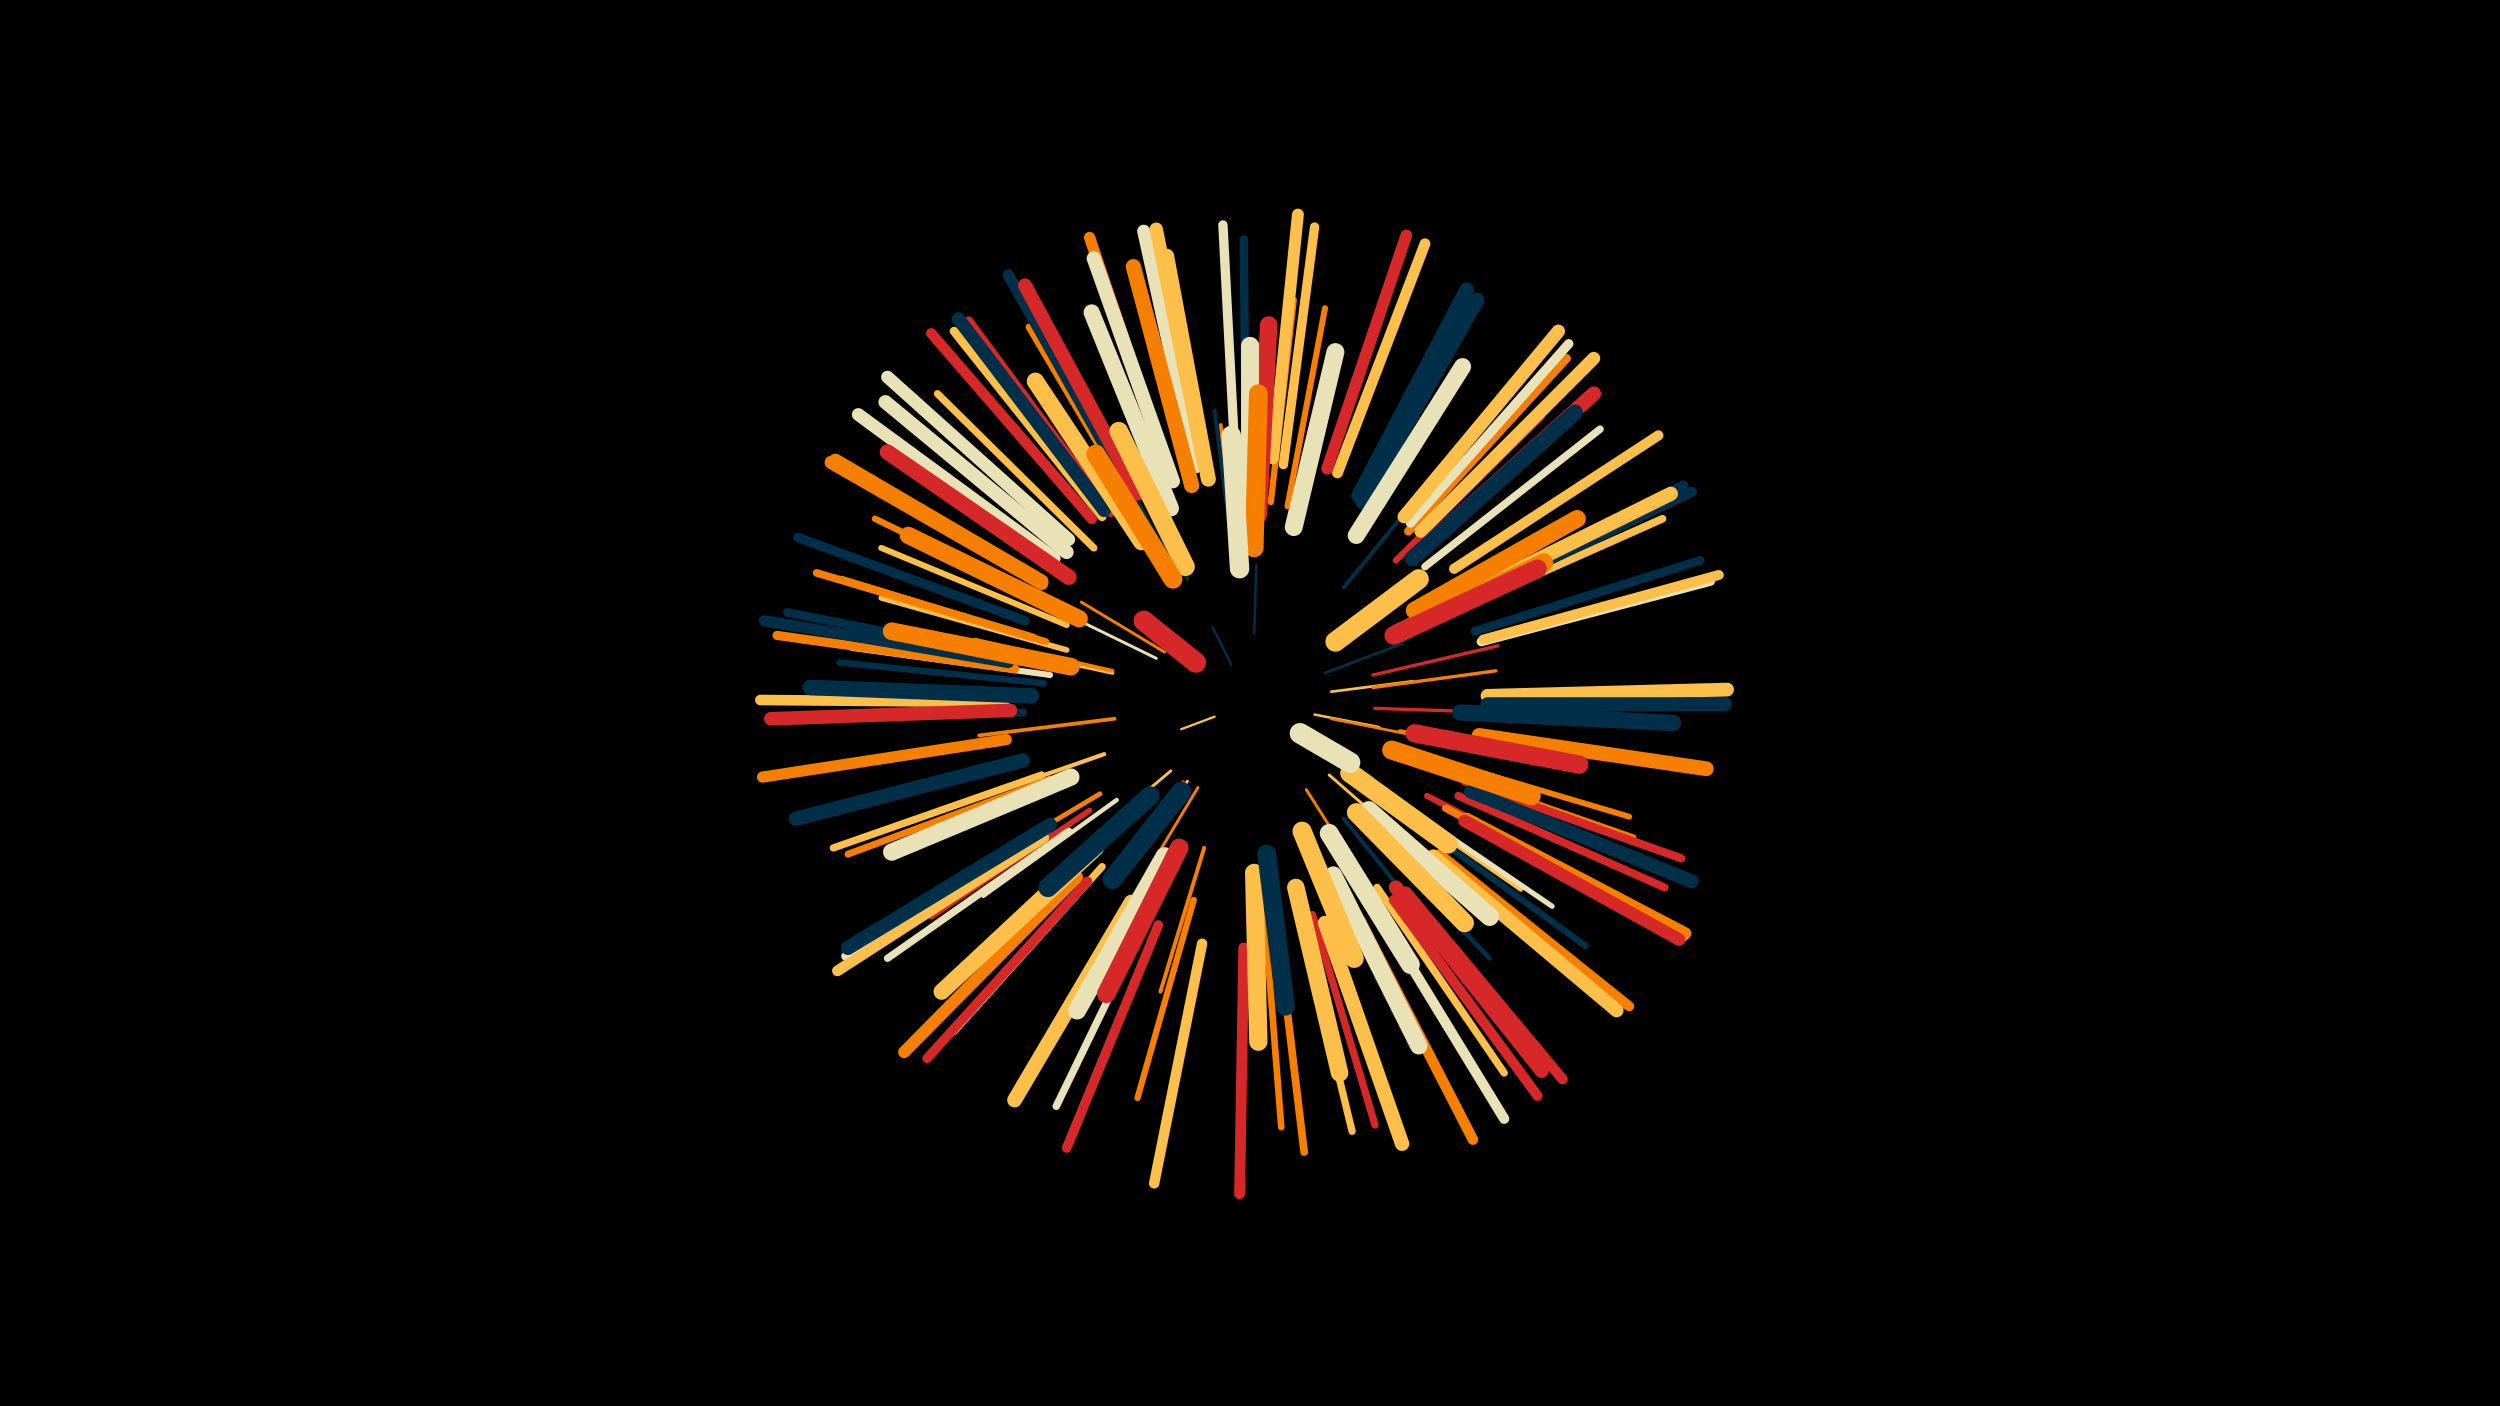 <svg width="1200" height="675" viewBox="-500 -500 1200 675" xmlns="http://www.w3.org/2000/svg"><path d="M-500-500h1200v675h-1200z" fill="#000"/><style>.sparkles path{stroke-linecap:round}</style><g class="sparkles"><path d="M83-156l-16 6" stroke-width="1.1" stroke="#fcbf491"/><path d="M91-181l-9-18" stroke-width="1.1" stroke="#0030491"/><path d="M131-157l31 6" stroke-width="1.2" stroke="#fcbf494"/><path d="M102-196l1-33" stroke-width="1.2" stroke="#0030495"/><path d="M130-145l29 18" stroke-width="1.2" stroke="#0030495"/><path d="M136-177l37-14" stroke-width="1.3" stroke="#0030497"/><path d="M139-168l39-5" stroke-width="1.3" stroke="#fcbf497"/><path d="M139-155l40 8" stroke-width="1.3" stroke="#f77f007"/><path d="M75-122l-24 40" stroke-width="1.4" stroke="#f77f00A"/><path d="M59-187l-40-24" stroke-width="1.4" stroke="#f77f00A"/><path d="M70-125l-30 38" stroke-width="1.4" stroke="#fcbf49B"/><path d="M127-121l26 41" stroke-width="1.4" stroke="#f77f00B"/><path d="M68-125l-31 38" stroke-width="1.4" stroke="#d62828B"/><path d="M55-184l-45-22" stroke-width="1.4" stroke="#eae2b7B"/><path d="M62-130l-38 32" stroke-width="1.4" stroke="#fcbf49B"/><path d="M138-128l39 34" stroke-width="1.4" stroke="#fcbf49C"/><path d="M159-170l59-8" stroke-width="1.6" stroke="#f77f0011"/><path d="M160-160l60 2" stroke-width="1.6" stroke="#d6282811"/><path d="M159-176l60-14" stroke-width="1.6" stroke="#d6282812"/><path d="M35-155l-65 8" stroke-width="1.8" stroke="#f77f0015"/><path d="M70-222l-30-60" stroke-width="1.8" stroke="#00304916"/><path d="M34-177l-65-14" stroke-width="1.8" stroke="#fcbf4916"/><path d="M93-229l-7-67" stroke-width="1.8" stroke="#f77f0016"/><path d="M34-178l-66-15" stroke-width="1.8" stroke="#f77f0016"/><path d="M92-233l-9-70" stroke-width="1.9" stroke="#00304919"/><path d="M145-218l45-55" stroke-width="1.9" stroke="#00304919"/><path d="M145-107l45 56" stroke-width="1.9" stroke="#00304919"/><path d="M65-225l-35-63" stroke-width="1.9" stroke="#0030491A"/><path d="M78-93l-21 69" stroke-width="1.9" stroke="#f77f001A"/><path d="M172-149l72 14" stroke-width="2.0" stroke="#f77f001B"/><path d="M30-138l-69 24" stroke-width="2.0" stroke="#fcbf491B"/><path d="M67-94l-34 69" stroke-width="2.1" stroke="#eae2b71E"/><path d="M36-116l-64 46" stroke-width="2.1" stroke="#eae2b720"/><path d="M165-118l65 45" stroke-width="2.1" stroke="#fcbf4920"/><path d="M157-101l58 61" stroke-width="2.3" stroke="#00304925"/><path d="M28-119l-72 43" stroke-width="2.3" stroke="#f77f0025"/><path d="M102-249l3-86" stroke-width="2.4" stroke="#f77f0028"/><path d="M173-114l72 49" stroke-width="2.5" stroke="#eae2b729"/><path d="M12-188l-89-25" stroke-width="2.7" stroke="#fcbf492F"/><path d="M23-111l-76 51" stroke-width="2.7" stroke="#d628282F"/><path d="M191-135l91 27" stroke-width="2.8" stroke="#f77f0033"/><path d="M12-200l-89-37" stroke-width="2.9" stroke="#fcbf4934"/><path d="M185-118l85 44" stroke-width="2.9" stroke="#d6282835"/><path d="M4-176l-95-13" stroke-width="2.9" stroke="#eae2b736"/><path d="M118-257l18-95" stroke-width="2.9" stroke="#f77f0036"/><path d="M110-259l11-97" stroke-width="3.0" stroke="#f77f0037"/><path d="M192-130l92 32" stroke-width="3.0" stroke="#f77f0037"/><path d="M170-231l70-69" stroke-width="3.0" stroke="#d6282838"/><path d="M73-68l-27 95" stroke-width="3.0" stroke="#f77f0038"/><path d="M1-172l-98-10" stroke-width="3.1" stroke="#0030493A"/><path d="M181-104l80 58" stroke-width="3.1" stroke="#0030493A"/><path d="M10-207l-90-44" stroke-width="3.1" stroke="#f77f003C"/><path d="M49-76l-51 87" stroke-width="3.1" stroke="#fcbf493C"/><path d="M107-61l8 102" stroke-width="3.2" stroke="#f77f003E"/><path d="M2-192l-98-30" stroke-width="3.3" stroke="#f77f0040"/><path d="M4-126l-97 36" stroke-width="3.3" stroke="#f77f0041"/><path d="M47-253l-53-90" stroke-width="3.4" stroke="#f77f0044"/><path d="M25-237l-75-74" stroke-width="3.5" stroke="#fcbf4946"/><path d="M130-61l30 101" stroke-width="3.5" stroke="#d6282846"/><path d="M0-128l-100 35" stroke-width="3.5" stroke="#fcbf4946"/><path d="M124-60l25 103" stroke-width="3.5" stroke="#fcbf4946"/><path d="M29-84l-71 79" stroke-width="3.5" stroke="#fcbf4946"/><path d="M13-101l-87 61" stroke-width="3.5" stroke="#eae2b747"/><path d="M184-228l84-66" stroke-width="3.6" stroke="#eae2b748"/><path d="M194-112l95 50" stroke-width="3.6" stroke="#f77f0049"/><path d="M54-66l-47 97" stroke-width="3.6" stroke="#eae2b74A"/><path d="M161-74l61 89" stroke-width="3.6" stroke="#fcbf494A"/><path d="M199-207l99-44" stroke-width="3.7" stroke="#fcbf494C"/><path d="M-4-194l-104-31" stroke-width="3.7" stroke="#f77f004C"/><path d="M113-55l13 108" stroke-width="3.7" stroke="#f77f004D"/><path d="M200-118l99 44" stroke-width="3.8" stroke="#d628284E"/><path d="M-9-158l-109 4" stroke-width="3.8" stroke="#0030494E"/><path d="M203-125l104 37" stroke-width="3.9" stroke="#d6282850"/><path d="M98-274l-1-111" stroke-width="4.0" stroke="#00304954"/><path d="M176-245l76-83" stroke-width="4.1" stroke="#f77f0057"/><path d="M-11-184l-111-22" stroke-width="4.2" stroke="#0030495A"/><path d="M208-197l108-34" stroke-width="4.2" stroke="#0030495B"/><path d="M29-252l-71-89" stroke-width="4.3" stroke="#fcbf495D"/><path d="M33-254l-68-92" stroke-width="4.3" stroke="#d628285D"/><path d="M211-192l110-29" stroke-width="4.4" stroke="#eae2b75F"/><path d="M3-102l-97 61" stroke-width="4.4" stroke="#eae2b760"/><path d="M-13-179l-114-16" stroke-width="4.4" stroke="#f77f0060"/><path d="M93-277l-6-115" stroke-width="4.5" stroke="#eae2b762"/><path d="M22-77l-77 85" stroke-width="4.5" stroke="#d6282863"/><path d="M-8-202l-109-40" stroke-width="4.5" stroke="#00304964"/><path d="M116-277l15-114" stroke-width="4.5" stroke="#fcbf4964"/><path d="M177-249l76-86" stroke-width="4.5" stroke="#eae2b764"/><path d="M56-56l-44 107" stroke-width="4.6" stroke="#d6282865"/><path d="M204-215l104-52" stroke-width="4.7" stroke="#00304969"/><path d="M191-90l91 73" stroke-width="4.8" stroke="#f77f006A"/><path d="M212-193l113-31" stroke-width="4.8" stroke="#fcbf496A"/><path d="M169-68l69 94" stroke-width="4.8" stroke="#d628286C"/><path d="M161-63l61 100" stroke-width="4.9" stroke="#eae2b76D"/><path d="M198-227l98-64" stroke-width="4.9" stroke="#fcbf496E"/><path d="M24-251l-77-89" stroke-width="5.0" stroke="#d6282870"/><path d="M206-213l106-51" stroke-width="5.0" stroke="#00304971"/><path d="M77-47l-23 115" stroke-width="5.0" stroke="#fcbf4971"/><path d="M175-72l75 90" stroke-width="5.0" stroke="#d6282872"/><path d="M153-58l54 105" stroke-width="5.1" stroke="#f77f0073"/><path d="M-18-163l-117-1" stroke-width="5.1" stroke="#fcbf4974"/><path d="M97-45l-2 118" stroke-width="5.2" stroke="#d6282876"/><path d="M142-273l42-110" stroke-width="5.2" stroke="#fcbf4976"/><path d="M1-98l-99 64" stroke-width="5.2" stroke="#fcbf4976"/><path d="M61-274l-38-112" stroke-width="5.4" stroke="#f77f007C"/><path d="M-17-145l-117 18" stroke-width="5.4" stroke="#f77f007C"/><path d="M-16-182l-117-20" stroke-width="5.4" stroke="#0030497C"/><path d="M42-265l-58-103" stroke-width="5.4" stroke="#0030497C"/><path d="M204-107l104 56" stroke-width="5.5" stroke="#eae2b77E"/><path d="M137-275l38-112" stroke-width="5.6" stroke="#d6282881"/><path d="M111-280l12-117" stroke-width="5.7" stroke="#fcbf4984"/><path d="M204-107l105 55" stroke-width="5.7" stroke="#f77f0084"/><path d="M17-79l-83 84" stroke-width="5.8" stroke="#f77f0089"/><path d="M203-106l103 57" stroke-width="6.0" stroke="#d628288D"/><path d="M13-241l-87-78" stroke-width="6.1" stroke="#eae2b790"/><path d="M6-232l-94-69" stroke-width="6.2" stroke="#eae2b792"/><path d="M182-245l83-83" stroke-width="6.2" stroke="#fcbf4993"/><path d="M74-276l-25-113" stroke-width="6.3" stroke="#eae2b797"/><path d="M78-276l-23-114" stroke-width="6.4" stroke="#fcbf4998"/><path d="M30-255l-70-92" stroke-width="6.4" stroke="#00304998"/><path d="M0-220l-101-58" stroke-width="6.4" stroke="#f77f0098"/><path d="M174-252l74-89" stroke-width="6.4" stroke="#fcbf4998"/><path d="M0-221l-99-58" stroke-width="6.5" stroke="#f77f009A"/><path d="M-15-159l-115 4" stroke-width="6.5" stroke="#d628289C"/><path d="M214-166l115-3" stroke-width="6.6" stroke="#fcbf499E"/><path d="M188-89l88 74" stroke-width="6.6" stroke="#fcbf499E"/><path d="M206-120l106 43" stroke-width="6.6" stroke="#0030499F"/><path d="M214-162l114 0" stroke-width="6.7" stroke="#003049A1"/><path d="M46-263l-54-100" stroke-width="6.7" stroke="#d62828A1"/><path d="M12-235l-87-72" stroke-width="6.7" stroke="#eae2b7A1"/><path d="M63-269l-38-107" stroke-width="6.8" stroke="#eae2b7A4"/><path d="M201-213l101-50" stroke-width="6.8" stroke="#fcbf49A4"/><path d="M4-104l-97 59" stroke-width="6.8" stroke="#003049A5"/><path d="M170-74l70 88" stroke-width="6.8" stroke="#d62828A5"/><path d="M-9-135l-109 28" stroke-width="6.9" stroke="#003049A5"/><path d="M152-262l52-99" stroke-width="6.9" stroke="#003049A7"/><path d="M136-57l37 106" stroke-width="6.9" stroke="#fcbf49A7"/><path d="M154-259l55-97" stroke-width="7.0" stroke="#003049AA"/><path d="M183-237l82-74" stroke-width="7.0" stroke="#d62828AA"/><path d="M210-147l109 16" stroke-width="7.1" stroke="#f77f00AB"/><path d="M43-67l-56 95" stroke-width="7.1" stroke="#fcbf49AC"/><path d="M80-270l-20-107" stroke-width="7.2" stroke="#fcbf49B0"/><path d="M72-267l-28-105" stroke-width="7.3" stroke="#f77f00B1"/><path d="M13-223l-87-60" stroke-width="7.5" stroke="#d62828B8"/><path d="M-5-166l-106-4" stroke-width="7.5" stroke="#003049B9"/><path d="M178-232l78-70" stroke-width="7.6" stroke="#003049BA"/><path d="M201-158l102 5" stroke-width="7.8" stroke="#003049C0"/><path d="M26-93l-74 69" stroke-width="7.8" stroke="#fcbf49C0"/><path d="M62-256l-38-94" stroke-width="7.8" stroke="#eae2b7C1"/><path d="M151-243l51-81" stroke-width="8.2" stroke="#eae2b7CA"/><path d="M14-127l-86 36" stroke-width="8.3" stroke="#eae2b7CE"/><path d="M48-240l-51-77" stroke-width="8.3" stroke="#fcbf49CE"/><path d="M140-80l41 82" stroke-width="8.3" stroke="#eae2b7CF"/><path d="M18-203l-82-40" stroke-width="8.3" stroke="#f77f00D0"/><path d="M122-74l21 89" stroke-width="8.4" stroke="#fcbf49D0"/><path d="M104-253l5-91" stroke-width="8.4" stroke="#d62828D0"/><path d="M179-207l78-44" stroke-width="8.4" stroke="#f77f00D1"/><path d="M14-180l-86-17" stroke-width="8.5" stroke="#f77f00D4"/><path d="M121-247l20-84" stroke-width="8.6" stroke="#eae2b7D6"/><path d="M100-248l0-86" stroke-width="8.6" stroke="#eae2b7D7"/><path d="M59-89l-42 74" stroke-width="8.7" stroke="#eae2b7D8"/><path d="M102-81l2 81" stroke-width="8.8" stroke="#fcbf49DC"/><path d="M179-148l79 15" stroke-width="8.8" stroke="#d62828DD"/><path d="M171-196l70-34" stroke-width="8.9" stroke="#f77f00DF"/><path d="M66-93l-35 70" stroke-width="8.9" stroke="#d62828DF"/><path d="M157-111l58 51" stroke-width="8.9" stroke="#eae2b7E0"/><path d="M169-195l69-32" stroke-width="8.9" stroke="#d62828E0"/><path d="M102-237l2-74" stroke-width="9.0" stroke="#f77f00E2"/><path d="M151-110l52 53" stroke-width="9.0" stroke="#fcbf49E3"/><path d="M138-100l39 63" stroke-width="9.0" stroke="#eae2b7E3"/><path d="M108-90l9 73" stroke-width="9.0" stroke="#003049E3"/><path d="M69-228l-32-65" stroke-width="9.0" stroke="#fcbf49E4"/><path d="M168-140l67 22" stroke-width="9.1" stroke="#f77f00E5"/><path d="M63-222l-37-60" stroke-width="9.1" stroke="#f77f00E6"/><path d="M125-101l25 61" stroke-width="9.2" stroke="#fcbf49E9"/><path d="M52-118l-49 44" stroke-width="9.2" stroke="#003049E9"/><path d="M95-227l-4-64" stroke-width="9.3" stroke="#eae2b7EA"/><path d="M148-129l47 34" stroke-width="9.4" stroke="#fcbf49EE"/><path d="M67-120l-33 42" stroke-width="9.5" stroke="#003049F0"/><path d="M141-192l40-30" stroke-width="9.6" stroke="#fcbf49F2"/><path d="M74-182l-25-20" stroke-width="9.8" stroke="#d62828FA"/><path d="M124-148l24 14" stroke-width="9.9" stroke="#eae2b7FB"/></g></svg>